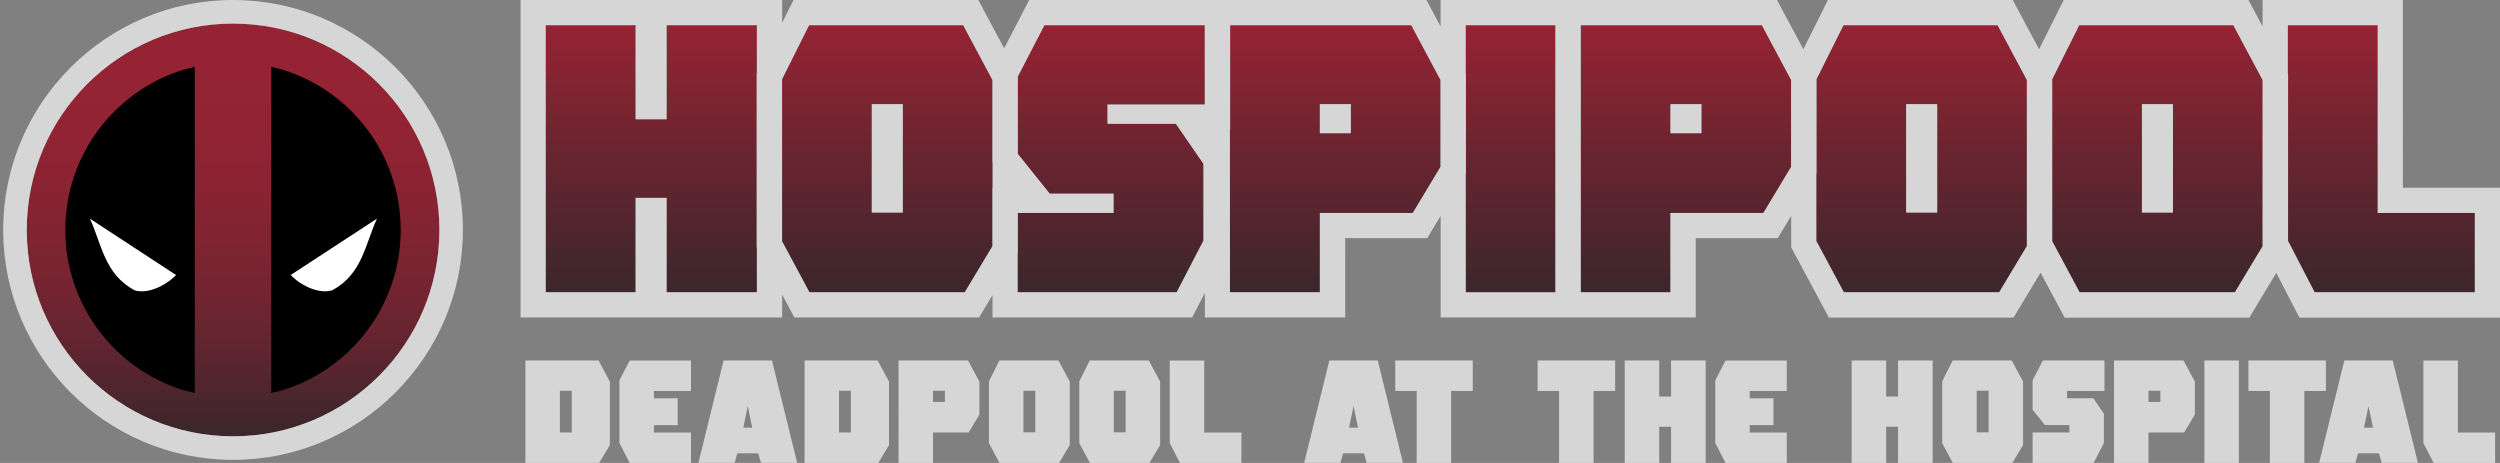 <?xml version="1.0" encoding="utf-8"?>
<!-- Generator: Adobe Illustrator 23.0.1, SVG Export Plug-In . SVG Version: 6.00 Build 0)  -->
<svg version="1.1" xmlns="http://www.w3.org/2000/svg" xmlns:xlink="http://www.w3.org/1999/xlink" x="0px" y="0px"
	 viewBox="0 0 629.94 116.64" style="enable-background:new 0 0 629.94 116.64;" xml:space="preserve">
<rect x="0" y="0" width="629.94" height="116.64" fill="#808080" stroke="none"/>
<style type="text/css">
	.st0{fill:#EAE4E4;}
	.st1{fill:#434344;}
	.st2{fill:#1E1E1E;}
	.st3{fill:#962333;}
	.st4{fill:#60262C;}
	.st5{opacity:0.2;}
	.st6{opacity:0.15;}
	.st7{fill:#20252C;}
	.st8{fill:#1C1C1C;}
	.st9{fill:#D6D6D6;}
	.st10{fill:url(#SVGID_1_);}
	.st11{fill:url(#SVGID_2_);}
	.st12{fill:url(#SVGID_3_);}
	.st13{fill:url(#SVGID_4_);}
	.st14{fill:url(#SVGID_5_);}
	.st15{fill:url(#SVGID_6_);}
	.st16{fill:url(#SVGID_7_);}
	.st17{fill:url(#SVGID_8_);}
	.st18{fill:url(#SVGID_9_);}
	.st19{fill:#13171B;}
	.st20{fill:#0C0C0C;}
	.st21{fill-rule:evenodd;clip-rule:evenodd;fill:url(#path7_1_);}
	.st22{fill-rule:evenodd;clip-rule:evenodd;}
	.st23{fill-rule:evenodd;clip-rule:evenodd;fill:#FFFFFF;}
	.st24{fill:#A32633;}
	.st25{fill:url(#SVGID_10_);}
	.st26{fill:url(#SVGID_11_);}
	.st27{fill:url(#SVGID_12_);}
	.st28{fill:url(#SVGID_13_);}
	.st29{fill:url(#SVGID_14_);}
	.st30{fill:url(#SVGID_15_);}
	.st31{fill:url(#SVGID_16_);}
	.st32{fill:url(#SVGID_17_);}
	.st33{fill:url(#SVGID_18_);}
	.st34{fill-rule:evenodd;clip-rule:evenodd;fill:url(#path7_2_);}
</style>
<g id="Calque_1">
</g>
<g id="Calque_3">
	<g>
		<g>
			<linearGradient id="SVGID_1_" gradientUnits="userSpaceOnUse" x1="164.119" y1="6.347" x2="164.119" y2="73.652">
				<stop  offset="0" style="stop-color:#962333"/>
				<stop  offset="0.975" style="stop-color:#3D262C"/>
			</linearGradient>
			<path class="st10" d="M167.97,73.65v-23.8h-7.81v23.8h-22.66V6.35h22.66v23.7h7.81V6.35h22.75v67.31H167.97z"/>
			<linearGradient id="SVGID_2_" gradientUnits="userSpaceOnUse" x1="223.571" y1="6.347" x2="223.571" y2="73.652">
				<stop  offset="0" style="stop-color:#962333"/>
				<stop  offset="0.975" style="stop-color:#3D262C"/>
			</linearGradient>
			<path class="st11" d="M197.01,60.7V20.06l6.85-13.71h38.84l7.43,13.9v41.7l-7.04,11.71h-39.13L197.01,60.7z M219.67,53.56h7.81
				V26.24h-7.81V53.56z"/>
			<linearGradient id="SVGID_3_" gradientUnits="userSpaceOnUse" x1="280.023" y1="6.347" x2="280.023" y2="73.652">
				<stop  offset="0" style="stop-color:#962333"/>
				<stop  offset="0.975" style="stop-color:#3D262C"/>
			</linearGradient>
			<path class="st12" d="M279.07,31.19h17.23l6.95,10.09v19.33l-6.76,13.04h-40.08V53.66h24.18V48.8h-16.09l-8.09-10.09V19.39
				l6.76-13.04h40.46v19.99h-24.56V31.19z"/>
			<linearGradient id="SVGID_4_" gradientUnits="userSpaceOnUse" x1="336.476" y1="6.347" x2="336.476" y2="73.652">
				<stop  offset="0" style="stop-color:#962333"/>
				<stop  offset="0.975" style="stop-color:#3D262C"/>
			</linearGradient>
			<path class="st13" d="M355.61,6.35l7.43,13.9v21.71l-7.04,11.71h-23.42v19.99h-22.66V6.35H355.61z M340.38,33.57v-7.33h-7.81
				v7.33H340.38z"/>
			<linearGradient id="SVGID_5_" gradientUnits="userSpaceOnUse" x1="380.647" y1="6.347" x2="380.647" y2="73.652">
				<stop  offset="0" style="stop-color:#962333"/>
				<stop  offset="0.975" style="stop-color:#3D262C"/>
			</linearGradient>
			<path class="st14" d="M391.98,73.65h-22.66V6.35h22.66V73.65z"/>
			<linearGradient id="SVGID_6_" gradientUnits="userSpaceOnUse" x1="424.818" y1="6.347" x2="424.818" y2="73.652">
				<stop  offset="0" style="stop-color:#962333"/>
				<stop  offset="0.975" style="stop-color:#3D262C"/>
			</linearGradient>
			<path class="st15" d="M443.95,6.35l7.43,13.9v21.71l-7.04,11.71h-23.42v19.99h-22.66V6.35H443.95z M428.72,33.57v-7.33h-7.81
				v7.33H428.72z"/>
			<linearGradient id="SVGID_7_" gradientUnits="userSpaceOnUse" x1="484.221" y1="6.347" x2="484.221" y2="73.652">
				<stop  offset="0" style="stop-color:#962333"/>
				<stop  offset="0.975" style="stop-color:#3D262C"/>
			</linearGradient>
			<path class="st16" d="M457.66,60.7V20.06l6.85-13.71h38.84l7.43,13.9v41.7l-7.04,11.71h-39.13L457.66,60.7z M480.32,53.56h7.81
				V26.24h-7.81V53.56z"/>
			<linearGradient id="SVGID_8_" gradientUnits="userSpaceOnUse" x1="543.625" y1="6.347" x2="543.625" y2="73.652">
				<stop  offset="0" style="stop-color:#962333"/>
				<stop  offset="0.975" style="stop-color:#3D262C"/>
			</linearGradient>
			<path class="st17" d="M517.06,60.7V20.06l6.85-13.71h38.84l7.43,13.9v41.7l-7.04,11.71h-39.13L517.06,60.7z M539.72,53.56h7.81
				V26.24h-7.81V53.56z"/>
			<linearGradient id="SVGID_9_" gradientUnits="userSpaceOnUse" x1="600.028" y1="6.347" x2="600.028" y2="73.652">
				<stop  offset="0" style="stop-color:#962333"/>
				<stop  offset="0.975" style="stop-color:#3D262C"/>
			</linearGradient>
			<path class="st18" d="M576.47,60.61V6.35h22.66v47.31h24.47v19.99h-40.36L576.47,60.61z"/>
		</g>
		<g>
			<g>
				<rect x="219.67" y="26.24" class="st9" width="7.81" height="27.32"/>
			</g>
			<g>
				<rect x="332.57" y="26.24" class="st9" width="7.81" height="7.33"/>
			</g>
			<path class="st9" d="M428.72,26.24v7.33h-7.81v-7.33H428.72"/>
			<path class="st9" d="M488.12,26.24v27.32h-7.81V26.24H488.12"/>
			<g>
				<rect x="539.72" y="26.24" class="st9" width="7.81" height="27.32"/>
			</g>
			<path class="st9" d="M623.59,47.31h-18.12V6.35V0h-6.35h-22.66h-6.35v6.35v0.31l-1.76-3.3L566.56,0h-3.8h-38.84H520l-1.75,3.51
				l-4.45,8.9l-4.84-9.05L507.16,0h-3.8h-38.84h-3.92l-1.75,3.51l-4.45,8.9l-4.84-9.05L447.76,0h-3.8h-45.63h-0.06h-6.28h-0.06
				h-22.59h-6.35v6.35v0.31l-1.76-3.3L359.42,0h-3.8h-45.63h-0.06h-6.28h-0.06h-40.4h-3.86l-1.78,3.43l-4.53,8.74l-4.71-8.81
				L246.51,0h-3.8h-38.84h-3.92l-1.75,3.51l-1.11,2.23V0h-6.35h-22.75h-1.46h-6.35h-22.66h-6.35v6.35v67.31V80h6.35h22.66h6.35h1.46
				h22.75h6.35v-5.76l1.29,2.41l1.8,3.35h3.8h39.13h3.59l1.85-3.07l1.54-2.56V80h6.35h40.08h3.86l1.78-3.43l1.44-2.78V80h6.35h22.66
				h6.35v-6.35V60.01h17.07h3.59l1.85-3.07l1.54-2.56v19.28V80h6.35h22.59h0.06h6.28h0.06h22.59h6.35v-6.35V60.01h17.07h3.59
				l1.85-3.07l1.54-2.56v6.34v1.6l0.75,1.41l6.95,12.95l1.8,3.35h3.8h39.13h3.59l1.85-3.07l4.96-8.25l4.28,7.98l1.8,3.35h3.8h39.13
				h3.59l1.85-3.07l4.94-8.21l4.07,7.86l1.78,3.43h3.86h40.36h6.35v-6.35V53.66v-6.35H623.59z M167.97,73.65v-23.8h-7.81v23.8
				h-22.66V6.35h22.66v23.7h7.81V6.35h22.75v12.08l-0.06,0.13v1.5V60.7v1.6l0.06,0.12v11.23H167.97z M243.09,73.65h-39.13
				l-6.89-12.83V19.93l6.79-13.58h38.84l7.36,13.78v18.59v2.23l0.06,0.08v6.29h-0.06v6.35v8.39L243.09,73.65z M303.25,60.61
				l-6.76,13.04h-40.08v-9.84l0.06-0.11v-1.76v-8.28h24.12V48.8h-16.09l-8.03-10.01V20.25v-0.98l6.69-12.92h40.4v19.99h-24.5v4.85
				h17.23l6.95,10.09V60.61z M355.99,53.66h-23.42v19.99h-22.66V32.68h0.06v-6.35V6.35h45.63l7.36,13.78v21.93L355.99,53.66z
				 M369.32,73.65V43.82l0.06-0.11v-1.76V20.25v-1.59l-0.06-0.12V6.35h22.59v67.31H369.32z M444.33,53.66h-23.42v19.99h-22.59V6.35
				h45.63l7.36,13.78v21.93L444.33,53.66z M503.74,73.65h-39.13l-6.95-12.95V43.82l0.06-0.11v-1.76V20.25v-0.32l6.79-13.58h38.84
				l7.36,13.78V60.7v1.34L503.74,73.65z M563.14,73.65h-39.13l-6.89-12.83V20.25v-0.32l6.79-13.58h38.84l7.36,13.78v40.49v1.44
				L563.14,73.65z M623.59,73.65h-40.36l-6.69-12.92V20.25v-1.59l-0.07-0.12V6.35h22.66v47.31h24.47V73.65z"/>
		</g>
		<g>
			<path class="st9" d="M132.39,90.83h18.43l2.85,5.33v15.99l-2.7,4.49h-18.58V90.83z M141.08,108.97h2.99V98.46h-2.99V108.97z"/>
			<path class="st9" d="M156.08,111.64v-15.8l2.59-5h15.44v7.67h-9.34v1.86h5.99v6.75h-5.99v1.86h9.34v7.67h-15.44L156.08,111.64z"
				/>
			<path class="st9" d="M191.05,114.23h-5.26l-0.69,2.41h-9.12l6.35-25.81h12.19l6.35,25.81h-9.12L191.05,114.23z M189.55,107.77
				l-1.13-5.44l-1.13,5.44H189.55z"/>
			<path class="st9" d="M202.73,90.83h18.43l2.85,5.33v15.99l-2.7,4.49h-18.58V90.83z M211.41,108.97h2.99V98.46h-2.99V108.97z"/>
			<path class="st9" d="M243.93,90.83l2.85,5.33v8.32l-2.7,4.49h-8.98v7.67h-8.69V90.83H243.93z M238.09,101.27v-2.81h-2.99v2.81
				H238.09z"/>
			<path class="st9" d="M249.19,111.67V96.09l2.63-5.26h14.89l2.85,5.33v15.99l-2.7,4.49h-15L249.19,111.67z M257.88,108.93h2.99
				V98.46h-2.99V108.93z"/>
			<path class="st9" d="M271.96,111.67V96.09l2.63-5.26h14.89l2.85,5.33v15.99l-2.7,4.49h-15L271.96,111.67z M280.65,108.93h2.99
				V98.46h-2.99V108.93z"/>
			<path class="st9" d="M294.74,111.64v-20.8h8.69v18.14h9.38v7.67h-15.48L294.74,111.64z"/>
			<path class="st9" d="M343.69,114.23h-5.26l-0.69,2.41h-9.12l6.35-25.81h12.19l6.35,25.81h-9.12L343.69,114.23z M342.19,107.77
				l-1.13-5.44l-1.13,5.44H342.19z"/>
			<path class="st9" d="M351.57,98.5v-7.67h19.53v7.67h-5.44v18.14h-8.69V98.5H351.57z"/>
			<path class="st9" d="M387.45,98.5v-7.67h19.53v7.67h-5.44v18.14h-8.69V98.5H387.45z"/>
			<path class="st9" d="M421.07,116.64v-9.12h-2.99v9.12h-8.69V90.83h8.69v9.09h2.99v-9.09h8.72v25.81H421.07z"/>
			<path class="st9" d="M432.2,111.64v-15.8l2.59-5h15.44v7.67h-9.34v1.86h5.99v6.75h-5.99v1.86h9.34v7.67h-15.44L432.2,111.64z"/>
			<path class="st9" d="M478.26,116.64v-9.12h-2.99v9.12h-8.69V90.83h8.69v9.09h2.99v-9.09h8.72v25.81H478.26z"/>
			<path class="st9" d="M489.39,111.67V96.09l2.63-5.26h14.89l2.85,5.33v15.99l-2.7,4.49h-15L489.39,111.67z M498.08,108.93h2.99
				V98.46h-2.99V108.93z"/>
			<path class="st9" d="M520.86,100.36h6.61l2.66,3.87v7.41l-2.59,5h-15.37v-7.67h9.27v-1.86h-6.17l-3.1-3.87v-7.41l2.59-5h15.51
				v7.67h-9.42V100.36z"/>
			<path class="st9" d="M550.2,90.83l2.85,5.33v8.32l-2.7,4.49h-8.98v7.67h-8.69V90.83H550.2z M544.36,101.27v-2.81h-2.99v2.81
				H544.36z"/>
			<path class="st9" d="M564.14,116.64h-8.69V90.83h8.69V116.64z"/>
			<path class="st9" d="M566.55,98.5v-7.67h19.53v7.67h-5.44v18.14h-8.69V98.5H566.55z"/>
			<path class="st9" d="M599.44,114.23h-5.26l-0.69,2.41h-9.12l6.35-25.81h12.19l6.35,25.81h-9.12L599.44,114.23z M597.94,107.77
				l-1.13-5.44l-1.13,5.44H597.94z"/>
			<path class="st9" d="M610.64,111.64v-20.8h8.69v18.14h9.38v7.67h-15.48L610.64,111.64z"/>
		</g>
		<g>
			<g>
				<linearGradient id="path7_1_" gradientUnits="userSpaceOnUse" x1="58.729" y1="5.936" x2="58.729" y2="109.941">
					<stop  offset="0" style="stop-color:#962333"/>
					<stop  offset="0.238" style="stop-color:#932333"/>
					<stop  offset="0.436" style="stop-color:#882332"/>
					<stop  offset="0.62" style="stop-color:#772431"/>
					<stop  offset="0.795" style="stop-color:#5F252F"/>
					<stop  offset="0.963" style="stop-color:#40262C"/>
					<stop  offset="0.975" style="stop-color:#3D262C"/>
				</linearGradient>
				<path id="path7_6_" class="st21" d="M6.74,57.94c0-28.72,23.28-52,51.99-52s51.99,23.28,51.99,52c0,28.72-23.28,52-51.99,52
					S6.74,86.66,6.74,57.94L6.74,57.94z"/>
				<path id="path9_3_" class="st22" d="M68.35,16.82l2.93,0.76c17.2,5.35,29.69,21.4,29.69,40.36c0,18.97-12.49,35.01-29.69,40.36
					l-2.93,0.75V16.82z M49.08,16.82v82.23l-2.93-0.75c-17.2-5.35-29.7-21.4-29.7-40.36c0-18.96,12.49-35.01,29.7-40.36L49.08,16.82
					z"/>
				<path id="path11_3_" class="st23" d="M44.36,69.3L22.65,55.09c2.95,6.34,3.65,13.94,11.22,18.04
					C37.04,74.16,41.59,72.16,44.36,69.3L44.36,69.3z"/>
				<path id="path13_3_" class="st23" d="M73.24,69.3l21.75-14.21c-2.95,6.34-3.66,13.94-11.24,18.04
					C80.58,74.16,76.02,72.16,73.24,69.3L73.24,69.3z"/>
			</g>
			<path id="path7_5_" class="st9" d="M58.73,5.94c28.71,0,51.99,23.28,51.99,52c0,28.72-23.28,52-51.99,52s-51.99-23.28-51.99-52
				C6.74,29.22,30.02,5.94,58.73,5.94 M58.73,0C26.79,0,0.8,25.99,0.8,57.94s25.98,57.94,57.92,57.94s57.92-25.99,57.92-57.94
				S90.67,0,58.73,0L58.73,0z"/>
		</g>
	</g>
</g>
<g id="color">
</g>
</svg>
